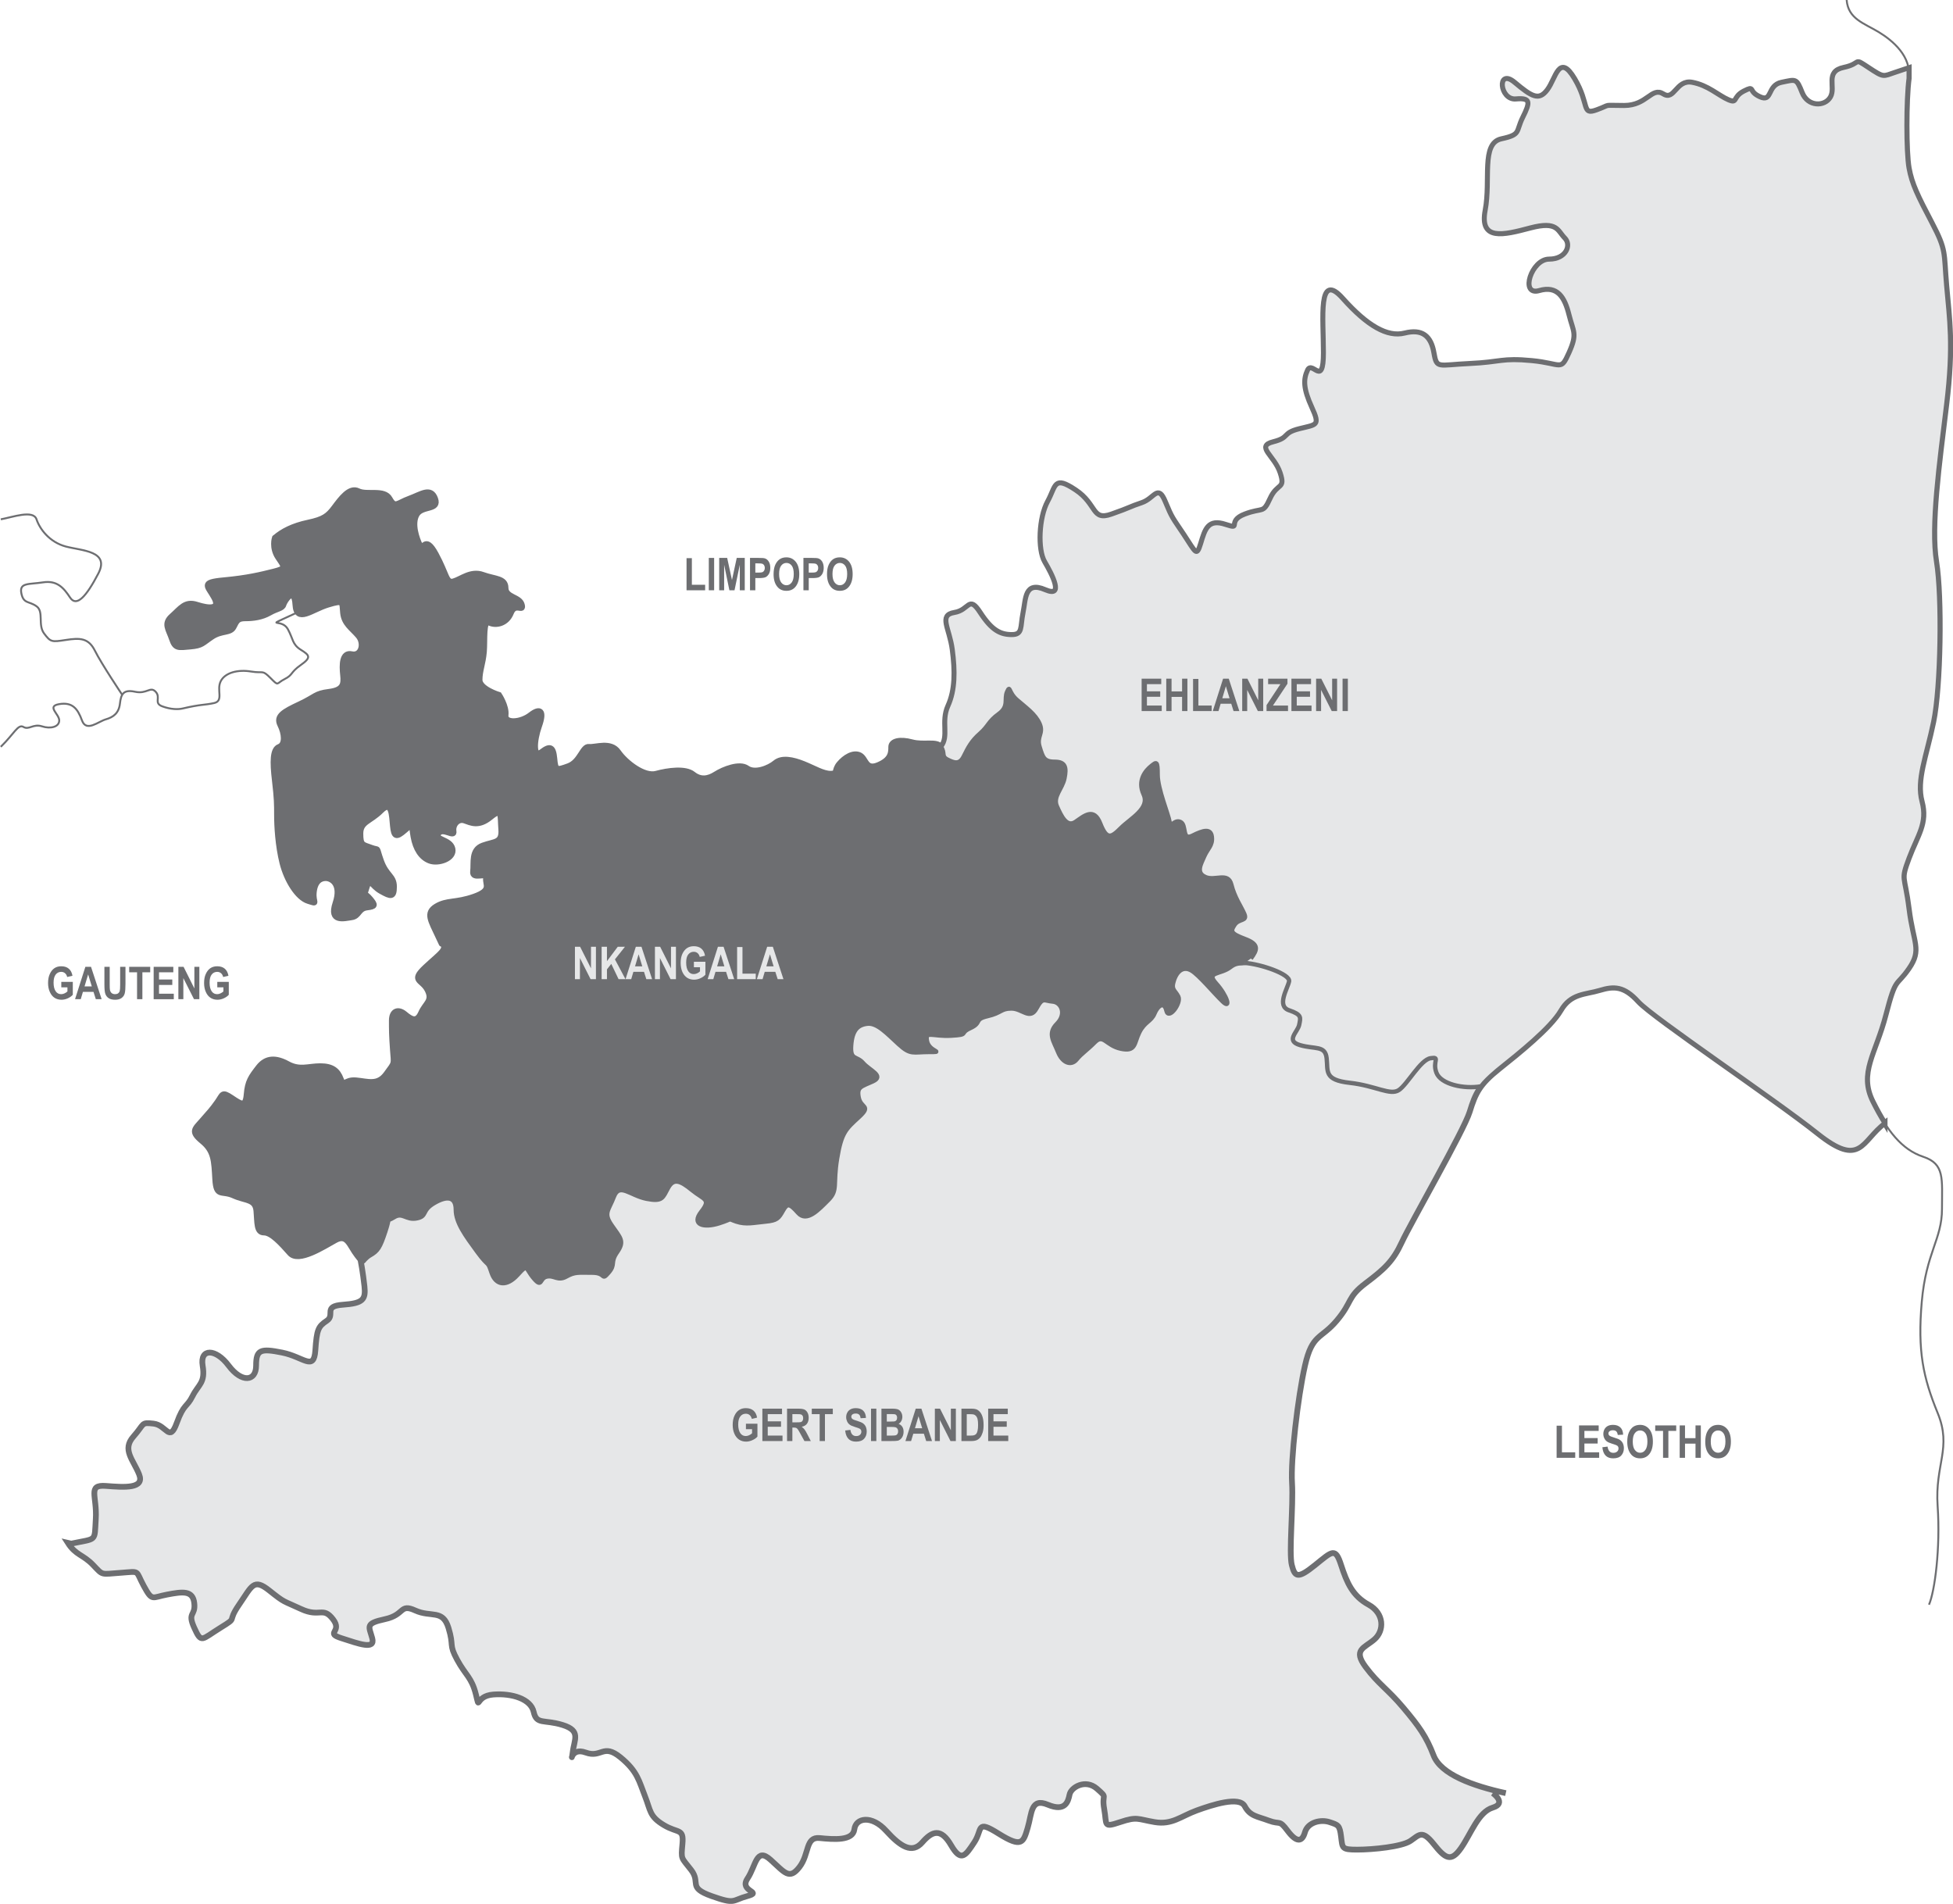 <?xml version="1.0" encoding="UTF-8" standalone="no"?>
<!-- Created with Inkscape (http://www.inkscape.org/) -->

<svg
   xmlns:dc="http://purl.org/dc/elements/1.1/"
   xmlns:cc="http://creativecommons.org/ns#"
   xmlns:rdf="http://www.w3.org/1999/02/22-rdf-syntax-ns#"
   xmlns:svg="http://www.w3.org/2000/svg"
   xmlns="http://www.w3.org/2000/svg"
   xmlns:sodipodi="http://sodipodi.sourceforge.net/DTD/sodipodi-0.dtd"
   xmlns:inkscape="http://www.inkscape.org/namespaces/inkscape"
   version="1.1"
   width="254.384"
   height="247.953"
   id="svg3004"
   xml:space="preserve"
   inkscape:version="0.48.3.1 r9886"
   sodipodi:docname="nkangala.svg"><sodipodi:namedview
     pagecolor="#ffffff"
     bordercolor="#666666"
     borderopacity="1"
     objecttolerance="10"
     gridtolerance="10"
     guidetolerance="10"
     inkscape:pageopacity="0"
     inkscape:pageshadow="2"
     inkscape:window-width="640"
     inkscape:window-height="480"
     id="namedview3051"
     showgrid="false"
     fit-margin-top="0"
     fit-margin-left="0"
     fit-margin-right="0"
     fit-margin-bottom="0"
     inkscape:zoom="0.4031716"
     inkscape:cx="133.28925"
     inkscape:cy="126.52359"
     inkscape:window-x="0"
     inkscape:window-y="27"
     inkscape:window-maximized="0"
     inkscape:current-layer="svg3004" /><defs
     id="defs3008" /><g
     transform="matrix(1.25,0,0,-1.25,-287.656,419.069)"
     id="g3012"><g
       id="g3014"><g
         transform="matrix(1,0,0,-1,0,476.224)"
         id="g3016"><path
           d="m 387.031,327.797 c -3.461,-0.758 -6.773,-1.965 -7.523,-3.93 -0.754,-1.961 -1.508,-3.019 -3.164,-4.984 -1.653,-1.961 -2.559,-2.414 -3.914,-4.227 -1.356,-1.812 -0.149,-1.965 0.906,-2.871 1.051,-0.906 1.051,-2.719 -0.602,-3.625 -1.656,-0.906 -2.257,-2.265 -2.863,-4.129 -0.601,-1.859 -0.902,-1.457 -2.707,0 -1.809,1.461 -2.109,1.262 -2.43,0 -0.32,-1.254 0.172,-6.14 0.024,-8.554 -0.153,-2.418 0.597,-8.915 1.351,-12.235 0.754,-3.324 1.657,-2.719 3.313,-4.683 1.652,-1.961 1.055,-2.418 3.008,-3.891 1.957,-1.473 2.859,-2.301 3.765,-4.262 0.903,-1.965 6.473,-11.633 7.075,-13.594 0.601,-1.964 1.05,-2.871 3.074,-4.484 2.023,-1.613 5.351,-4.277 6.406,-6.09 1.055,-1.812 2.559,-1.66 4.062,-2.113 1.508,-0.453 2.559,-0.453 4.063,1.199 1.508,1.656 14.152,10.129 18.664,13.727 4.516,3.601 4.516,0.781 6.969,-1.063 l 0,0.004 c -0.426,-0.664 -0.836,-1.414 -1.246,-2.238 -1.508,-3.02 0.3,-4.984 1.351,-9.063 1.055,-4.078 1.055,-2.867 2.41,-4.832 1.352,-1.964 0.45,-2.566 0,-6.191 -0.453,-3.625 -0.902,-2.871 0,-5.289 0.903,-2.414 1.954,-3.621 1.352,-5.887 -0.602,-2.265 0.453,-4.683 1.203,-8.308 0.754,-3.625 0.906,-12.989 0.305,-16.696 -0.606,-3.707 0.301,-10.187 1.051,-16.379 0.754,-6.191 0.3,-8.914 0,-12.386 -0.301,-3.473 0,-3.625 -1.504,-6.493 -1.504,-2.871 -2.106,-4.078 -2.407,-5.738 -0.304,-1.664 -0.304,-7.101 0,-9.367 l 0,-1.055 -1.355,0.453 c -1.356,0.454 -1.203,0.602 -2.859,-0.492 -1.657,-1.097 -0.602,-0.414 -2.559,0 -1.957,0.41 -0.754,2 -1.355,3.059 -0.602,1.058 -2.407,1.058 -3.008,-0.453 -0.606,-1.508 -0.606,-1.36 -2.11,-1.059 -1.504,0.305 -0.902,2.117 -2.257,1.512 -1.352,-0.602 -0.454,-1.207 -1.657,-0.606 -1.203,0.606 -0.601,1.36 -1.656,0.907 -1.051,-0.453 -2.105,-1.508 -3.762,-1.813 -1.652,-0.301 -1.804,1.965 -3.007,1.211 -1.208,-0.758 -1.657,1.207 -4.067,1.207 -2.406,0 -1.203,-0.152 -2.859,0.453 -1.653,0.606 -0.75,-0.605 -2.336,-3.265 -1.586,-2.661 -1.875,-0.059 -2.781,1.152 -0.903,1.207 -1.657,0.754 -3.461,-0.758 -1.805,-1.508 -1.504,1.813 0.152,1.664 1.656,-0.152 1.504,0.453 0.754,1.961 -0.754,1.512 -0.152,1.813 -2.258,2.266 -2.109,0.453 -1.055,4.23 -1.656,7.402 -0.602,3.172 1.804,2.567 4.664,1.813 2.859,-0.754 2.863,0.3 3.613,1.054 0.75,0.758 0.152,2.266 -1.656,2.266 -1.805,0 -3.008,3.777 -1.051,3.207 1.953,-0.566 2.707,0.723 3.16,2.535 0.449,1.813 0.903,1.961 0,3.981 -0.902,2.019 -0.754,1.152 -3.914,0.851 -3.16,-0.301 -3.16,0.152 -6.472,0.301 -3.313,0.152 -3.461,0.605 -3.762,-1.152 -0.305,-1.754 -1.207,-2.469 -3.012,-2.02 -1.805,0.457 -3.91,-0.754 -6.473,-3.621 -2.558,-2.871 -1.953,1.961 -1.953,5.641 0,3.679 -1.207,0.851 -1.656,1.812 -0.449,0.965 -0.449,1.91 0.449,3.871 0.903,1.965 0.453,1.813 -1.351,2.266 -1.809,0.453 -0.903,0.906 -2.711,1.359 -1.805,0.453 0.152,1.36 0.754,3.172 0.601,1.813 -0.305,1.059 -1.055,2.719 -0.754,1.66 -0.75,0.906 -2.668,1.644 -1.918,0.739 -0.191,1.68 -1.996,1.075 -1.809,-0.606 -2.109,0.453 -2.563,1.964 -0.449,1.512 -0.601,0.907 -1.804,-0.906 -1.203,-1.812 -1.203,-1.66 -1.957,-3.473 -0.75,-1.812 -1.051,-0.304 -2.407,0.149 -1.355,0.453 -1.054,0.453 -3.16,1.191 -2.109,0.739 -1.507,-1.039 -3.765,-2.531 -2.254,-1.496 -1.953,-0.473 -2.856,1.191 -0.906,1.661 -1.054,4.985 -0.301,6.262 0.75,1.274 2.106,3.856 0,2.949 -2.109,-0.906 -1.957,0.907 -2.257,2.379 -0.301,1.473 0,2.305 -1.204,2.305 -1.203,0 -2.109,-0.453 -3.312,-2.305 -1.203,-1.847 -1.055,-0.261 -2.672,0 -1.617,0.266 -0.488,1.551 -0.187,3.817 0.3,2.265 0.3,4.226 -0.453,5.886 -0.75,1.665 0.152,3.172 -0.75,4.262 -0.454,-0.648 -1.809,-0.144 -3.047,-0.484 -1.246,-0.34 -2.149,-0.113 -2.149,0.484 0,0.598 0,1.328 -1.351,1.895 -1.356,0.566 -1.243,-0.68 -1.918,-1.02 -0.68,-0.34 -1.582,0.227 -2.149,0.906 -0.562,0.68 -0.113,1.02 -0.902,1.02 -0.789,0 -1.692,-0.566 -2.82,-1.02 -1.129,-0.453 -2.258,-0.679 -2.938,-0.113 -0.676,0.567 -2.141,1.133 -2.934,0.567 -0.789,-0.567 -2.484,0.113 -3.273,0.617 -0.789,0.504 -1.582,0.629 -2.371,0 -0.789,-0.629 -2.594,-0.391 -3.836,-0.051 -1.242,0.34 -3.164,-1.133 -3.953,-2.266 -0.789,-1.132 -2.371,-0.453 -3.047,-0.535 -0.68,-0.082 -0.902,1.555 -2.145,2.008 -1.242,0.453 -1.355,0.453 -1.464,-0.793 -0.118,-1.246 -0.453,-1.359 -1.336,-0.68 -0.887,0.68 -0.813,-1.132 -0.25,-2.718 0.566,-1.586 0.117,-1.926 -0.903,-1.133 -1.015,0.793 -2.707,0.906 -2.593,0 0.113,-0.907 -0.68,-2.098 -0.68,-2.098 0,0 -2.031,-0.617 -2.031,-1.566 0,-0.946 0.34,-1.66 0.453,-2.907 0.109,-1.246 -0.113,-3.398 0.562,-3.054 0.68,0.336 1.809,0.113 2.258,-1.02 0.449,-1.133 1.356,0 1.129,-0.851 -0.227,-0.852 -1.695,-0.735 -1.695,-1.754 0,-1.02 -1.125,-0.907 -2.367,-1.36 -1.243,-0.453 -2.258,0.453 -3.047,0.68 -0.793,0.227 -0.68,-0.68 -1.852,-2.832 -1.168,-2.152 -1.312,-0.227 -1.648,-0.906 -0.34,-0.68 -0.907,-2.266 -0.34,-3.227 0.562,-0.961 2.371,-0.398 1.918,-1.644 -0.453,-1.246 -1.465,-0.453 -2.707,0 -1.242,0.453 -1.469,1.019 -2.032,0 -0.566,-1.02 -2.371,-0.34 -3.277,-0.793 -0.902,-0.453 -1.805,0.793 -2.484,1.699 -0.676,0.906 -1.125,1.246 -2.735,1.586 -1.605,0.34 -2.683,0.906 -3.472,1.586 0,0 -0.34,1.019 0.34,2.039 0.675,1.015 0.902,1.133 -0.454,1.473 -1.351,0.335 -2.707,0.675 -5.191,0.906 -2.484,0.226 -1.691,0.566 -1.016,1.812 0.68,1.242 -0.566,1.133 -1.808,0.735 -1.238,-0.399 -1.692,0.394 -2.594,1.187 -0.902,0.793 -0.34,1.36 0,2.379 0.336,1.02 0.676,0.906 1.918,0.793 1.242,-0.109 1.242,-0.34 2.258,-1.02 1.015,-0.679 1.918,-0.339 2.258,-1.019 0.339,-0.68 0.449,-0.902 1.242,-0.902 0.789,0 1.691,-0.114 2.484,-0.567 0.789,-0.453 1.352,-0.453 1.465,-0.851 0.113,-0.399 1.129,-1.981 1.242,0 0.114,1.98 1.692,0.511 3.387,0 1.691,-0.512 1.465,-0.282 1.578,0.851 0.113,1.133 0.906,1.586 1.582,2.379 0.68,0.789 0.34,2.152 -0.676,1.926 -1.019,-0.227 -1.019,1.133 -0.906,2.148 0.113,1.02 0,1.586 -1.465,1.774 -1.468,0.183 -1.355,0.492 -3.047,1.285 -1.695,0.793 -2.484,1.246 -2.035,2.152 0.449,0.907 0.567,2.039 -0.113,2.297 -0.676,0.258 -0.676,1.555 -0.449,3.481 0.226,1.925 0.226,2.492 0.226,3.625 0,1.132 0.11,3.171 0.563,4.984 0.453,1.813 1.582,3.625 2.683,3.965 1.102,0.34 0.477,0.226 0.59,-0.906 0.114,-1.133 0.676,-1.473 1.242,-1.473 0.563,0 1.692,0.566 1.016,2.605 -0.676,2.039 0.902,1.586 1.691,1.473 0.793,-0.113 0.68,-0.906 1.582,-1.019 0.903,-0.114 0.903,-0.227 0.34,-0.907 -0.566,-0.679 -0.679,-0.226 -0.34,-1.258 0.34,-1.031 0.45,-0.101 1.469,0.465 1.016,0.567 1.356,0.68 1.356,-0.465 0,-1.144 -0.793,-1.121 -1.356,-2.707 -0.566,-1.586 -0.113,-1.019 -1.015,-1.359 -0.907,-0.34 -1.129,-0.227 -1.129,-1.473 0,-1.246 1.015,-1.246 2.144,-2.378 1.129,-1.133 1.129,0.453 1.242,1.585 0.114,1.133 0.34,1.247 1.243,0.454 0.902,-0.793 0.675,-0.567 0.902,0.679 0.227,1.246 0.789,2.153 1.695,2.492 0.899,0.34 2.594,-0.226 2.367,-1.246 -0.226,-1.019 -1.918,-0.906 -1.468,-1.586 0.453,-0.679 1.695,0.454 1.582,-0.226 -0.114,-0.68 0.449,-1.36 1.133,-1.133 0.675,0.227 1.464,0.68 2.707,-0.34 1.242,-1.019 1.015,-0.226 1.128,1.246 0.114,1.473 -0.679,1.246 -1.921,1.699 -1.239,0.45 -0.903,1.813 -1.016,2.715 -0.113,0.911 1.469,0 1.355,0.684 -0.113,0.68 0.676,1.246 -1.242,1.926 -1.918,0.679 -2.82,0.34 -3.949,1.019 -1.129,0.68 -0.566,1.469 0.223,3.168 0.793,1.699 0,0 0.453,0.684 0.449,0.68 -0.227,1.015 -1.809,2.488 -1.578,1.477 -0.34,1.25 0.227,2.383 0.566,1.129 -0.227,1.359 -0.676,2.375 -0.453,1.019 -1.016,0.684 -1.695,0.117 -0.676,-0.566 -1.352,-0.344 -1.352,0.68 0,1.019 0,1.472 0.113,3.058 0.114,1.582 0.223,1.243 -0.679,2.493 -0.903,1.242 -1.918,0.789 -3.16,0.679 -1.243,-0.117 -1.243,0.789 -1.582,-0.117 -0.336,-0.906 -0.903,-1.359 -2.145,-1.359 -1.242,0 -2.141,0.453 -3.387,-0.227 -1.238,-0.676 -2.254,-0.676 -3.047,0.34 -0.789,1.023 -1.128,1.473 -1.242,2.832 -0.113,1.359 -0.562,1.023 -1.578,0.344 -1.019,-0.68 -0.906,-0.344 -1.469,0.449 -0.562,0.793 -0.789,1.019 -1.582,1.926 -0.789,0.906 -1.238,1.133 0,2.152 1.243,1.02 1.243,2.039 1.356,3.965 0.113,1.926 0.676,1.133 1.918,1.699 1.242,0.567 2.258,0.34 2.371,1.586 0.113,1.246 0,2.266 0.793,2.266 0.785,0 1.805,1.133 2.707,2.152 0.902,1.02 3.5,-0.68 4.738,-1.359 1.246,-0.68 1.449,0.543 2.258,1.586 0.578,0.738 0.684,0.871 0.684,0.871 l -0.309,-0.344 c 0,0 0.238,1.297 0.391,2.691 0.148,1.395 -0.153,1.778 -2.258,1.926 -2.11,0.152 -0.754,1.059 -1.656,1.664 -0.903,0.602 -1.055,0.903 -1.204,3.102 -0.152,2.195 -1.207,0.672 -3.461,0.219 -2.261,-0.454 -2.711,-0.301 -2.711,1.359 0,1.66 -1.503,1.812 -2.859,0 -1.355,-1.813 -3.012,-1.813 -2.711,0 0.305,1.812 -0.449,1.965 -1.051,3.172 -0.601,1.211 -0.906,0.754 -1.656,2.824 -0.754,2.062 -1.055,0.195 -2.41,0.047 -1.352,-0.152 -0.902,0 -2.105,1.359 -1.204,1.36 0,2.414 0.601,3.926 0.602,1.512 -1.504,1.359 -3.461,1.207 -1.957,-0.152 -0.902,1.059 -1.055,3.465 -0.148,2.41 0.153,1.973 -2.558,2.547 l -0.356,-0.082 c 0.836,1.308 1.59,1.207 2.645,2.316 1.055,1.106 0.75,0.957 2.859,0.805 2.106,-0.152 1.504,-0.301 2.407,1.359 0.906,1.66 0.832,1.207 2.449,0.906 1.617,-0.304 2.672,-0.453 2.82,0.907 0.149,1.359 -0.754,0.906 0,2.566 0.75,1.66 0.75,1.211 2.707,0 1.957,-1.207 0.602,-0.453 1.957,-2.414 1.356,-1.965 1.504,-2.793 3.16,-1.473 1.657,1.321 1.356,1.016 3.313,1.926 1.957,0.906 2.258,-0.305 3.312,1.055 1.051,1.359 -0.906,1.41 0.903,1.988 1.804,0.578 3.527,1.235 3.191,0 -0.332,-1.234 -0.785,-1.535 1.32,-1.988 2.11,-0.453 1.508,-1.66 3.164,-0.906 1.657,0.754 2.86,-0.153 3.461,1.812 0.602,1.965 0,1.66 0.903,3.32 0.902,1.664 1.504,1.817 1.957,3.625 0.449,1.817 -0.153,0.153 1.804,0 1.957,-0.148 3.915,0.454 4.215,1.817 0.301,1.355 1.055,0.754 3.012,1.355 1.957,0.606 1.203,1.512 1.051,2.871 -0.149,1.36 -0.301,-0.605 1.355,0 1.656,0.606 1.805,-0.98 3.614,0.493 1.808,1.472 1.957,2.527 2.558,4.039 0.602,1.511 0.449,2.113 1.957,3.019 1.504,0.906 2.106,0.305 1.953,1.965 -0.148,1.66 -0.148,1.359 0.907,2.719 1.05,1.355 -0.418,1.812 2.125,2.719 2.539,0.902 2.089,0.449 3.742,0 1.656,-0.454 -0.903,-0.454 0,-1.817 0.906,-1.359 0.906,-3.32 2.41,-1.961 1.504,1.36 1.957,2.113 3.012,0.754 1.05,-1.359 0.597,-3.172 2.105,-3.019 1.504,0.152 3.461,0.3 3.613,-0.907 0.149,-1.211 1.805,-1.511 3.313,0.153 1.504,1.66 2.707,2.414 3.762,1.207 1.05,-1.207 1.953,-1.512 3.007,0.3 1.055,1.813 1.508,1.059 2.411,-0.3 0.902,-1.36 0.14,-2.418 2.55,-0.907 2.418,1.512 2.567,0.907 3.016,-0.605 0.453,-1.508 0.301,-3.172 2.109,-2.414 1.805,0.754 2.106,-0.305 2.258,-1.059 0.149,-0.754 1.656,-1.66 2.86,-0.605 1.203,1.058 0.449,0.453 0.75,2.117 0.3,1.66 -0.149,1.961 1.656,1.359 1.804,-0.605 1.804,-0.304 3.613,0 1.805,0.301 2.707,-0.605 4.363,-1.211 1.657,-0.601 4.446,-1.507 5.008,-0.453 0.563,1.059 1.313,1.059 2.52,1.512 1.203,0.453 1.05,-0.152 1.953,1.059 0.906,1.207 1.508,1.207 1.804,0.148 0.305,-1.055 1.657,-1.359 2.563,-1.055 0.898,0.301 1.055,0.301 1.203,1.508 0.152,1.211 0.039,1.36 1.676,1.36 1.637,0 4.644,-0.301 5.547,-0.907 0.906,-0.605 1.203,-1.207 2.41,0.301 1.203,1.512 1.805,1.965 2.859,0.453 1.055,-1.508 1.805,-3.773 3.313,-4.226 1.504,-0.453 0,-1.512 0,-1.512"
           id="path3018"
           style="fill:#e6e7e8;fill-opacity:1;fill-rule:nonzero;stroke:#6d6e71;stroke-width:0.6;stroke-linecap:butt;stroke-linejoin:miter;stroke-miterlimit:4;stroke-opacity:1;stroke-dasharray:none"
           inkscape:connector-curvature="0" /></g><g
         transform="matrix(1,0,0,-1,0,476.224)"
         id="g3020"><path
           d="m 261.02,204.816 -1.469,0.68 c -1.465,0.68 0,0 0.566,1.02 0.563,1.019 0.449,1.586 1.352,2.152 0.906,0.566 1.129,0.793 0,1.586 -1.125,0.793 -0.789,1.019 -1.692,1.473 -0.902,0.453 -0.562,0.793 -1.465,-0.114 -0.906,-0.906 -0.679,-0.453 -2.035,-0.679 -1.351,-0.227 -2.707,0.113 -3.156,1.019 -0.453,0.906 0.336,2.039 -0.68,2.266 -1.015,0.226 -1.355,0.113 -3.273,0.566 -0.465,0.11 -1.242,0.113 -2.145,-0.226 -0.902,-0.34 -0.113,-0.907 -0.679,-1.516 -0.563,-0.605 -0.903,0.269 -2.145,0 -1.242,-0.266 -1.469,0.269 -1.578,1.246 -0.113,0.977 -0.68,1.402 -1.469,1.629 -0.789,0.227 -2.031,1.359 -2.484,0.113 -0.453,-1.246 -1.016,-1.926 -2.371,-1.699 -1.356,0.227 0,1.02 0,1.699 0,0.68 -0.902,0.907 -1.805,0.614 -0.902,-0.29 -1.355,0.406 -1.922,0.066 -0.562,-0.34 -0.98,0.723 -2.367,2.07"
           id="path3022"
           style="fill:none;stroke:#6d6e71;stroke-width:0.2;stroke-linecap:butt;stroke-linejoin:miter;stroke-miterlimit:4;stroke-opacity:1;stroke-dasharray:none"
           inkscape:connector-curvature="0" /></g><g
         transform="matrix(1,0,0,-1,0,476.224)"
         id="g3024"><path
           d="m 230.207,195.078 c 1.238,-0.226 3.383,-1.019 3.723,0 0.34,1.016 1.355,2.379 3.047,2.832 1.695,0.449 4.628,0.449 3.386,2.828 -1.242,2.379 -2.258,3.516 -2.933,2.492 -0.676,-1.019 -1.356,-1.812 -2.825,-1.585 -1.464,0.23 -2.48,0 -2.257,1.132 0.226,1.133 0.793,0.793 1.582,1.36 0.789,0.566 0.113,1.925 0.789,2.832 0.679,0.906 0.793,0.906 2.258,0.679 1.468,-0.226 2.371,-0.226 3.046,1.133 0.68,1.36 2.84,4.586 2.84,4.586"
           id="path3026"
           style="fill:none;stroke:#6d6e71;stroke-width:0.2;stroke-linecap:butt;stroke-linejoin:miter;stroke-miterlimit:4;stroke-opacity:1;stroke-dasharray:none"
           inkscape:connector-curvature="0" /></g><g
         transform="matrix(1,0,0,-1,0,476.224)"
         id="g3028"><path
           d="m 258.762,197.004 c 0.789,-0.68 1.867,-1.246 3.476,-1.586 1.606,-0.34 2.055,-0.68 2.735,-1.586 0.675,-0.906 1.582,-2.152 2.48,-1.699 0.906,0.453 2.711,-0.227 3.277,0.793 0.563,1.019 0.79,0.453 2.032,0 1.242,-0.453 2.254,-1.246 2.707,0 0.453,1.246 -1.356,0.683 -1.918,1.644 -0.563,0.961 0,2.547 0.34,3.227 0.339,0.68 0.48,-1.246 1.648,0.906 1.172,2.152 1.059,3.059 1.852,2.832 0.789,-0.226 1.804,-1.133 3.047,-0.68 1.242,0.454 2.371,0.336 2.371,1.36 0,1.019 1.464,0.902 1.691,1.754 0.227,0.851 -0.676,-0.281 -1.129,0.851 -0.449,1.133 -1.578,1.36 -2.258,1.02 -0.675,-0.34 -0.449,1.812 -0.562,3.055 -0.113,1.246 -0.453,1.96 -0.453,2.906 0,0.945 2.031,1.566 2.031,1.566 0,0 0.793,1.192 0.68,2.098 -0.114,0.906 1.582,0.793 2.597,0 1.016,-0.793 1.465,-0.453 0.899,1.133 -0.563,1.586 -0.633,3.398 0.25,2.718 0.883,-0.679 1.218,-0.566 1.336,0.68 0.109,1.246 0.222,1.246 1.464,0.793 1.243,-0.453 1.469,-2.09 2.145,-2.008 0.676,0.082 2.258,-0.597 3.047,0.535 0.793,1.133 2.711,2.606 3.953,2.266 1.242,-0.34 3.047,-0.578 3.836,0.051 0.793,0.629 1.582,0.504 2.371,0 0.789,-0.504 2.484,-1.184 3.273,-0.617 0.793,0.566 2.258,0 2.934,-0.567 0.68,-0.566 1.809,-0.34 2.938,0.113 1.128,0.454 2.031,1.02 2.82,1.02 0.793,0 0.34,-0.34 0.902,-1.02 0.567,-0.679 1.469,-1.246 2.149,-0.906 0.675,0.34 0.566,1.586 1.918,1.02 1.355,-0.567 1.355,-1.297 1.355,-1.895 0,-0.597 0.899,-0.824 2.145,-0.484 1.238,0.34 2.593,-0.164 3.047,0.484 0.449,0.649 0,0.989 0.675,1.328 0.68,0.34 1.242,0.567 1.696,-0.339 0.449,-0.907 0.789,-1.586 1.691,-2.379 0.906,-0.793 0.855,-1.246 1.953,-2.039 1.098,-0.793 0.531,-1.555 0.871,-2.309 0.336,-0.75 0.114,0.043 1.016,0.836 0.902,0.793 1.918,1.473 2.371,2.492 0.449,1.02 -0.34,1.309 0,2.41 0.336,1.102 0.449,1.555 1.578,1.555 1.133,0 1.242,0.609 1.016,1.723 -0.223,1.109 -1.243,1.902 -0.789,2.918 0.453,1.023 1.015,2.23 1.918,1.625 0.902,-0.602 1.918,-1.563 2.597,0.164 0.676,1.726 1.129,1.5 2.145,0.476 1.015,-1.015 3.047,-2.035 2.371,-3.508 -0.676,-1.472 0.226,-2.492 0.789,-2.945 0.566,-0.453 0.68,-0.566 0.68,0.906 0,1.473 1.129,4.153 1.238,4.907 0.113,0.757 0.453,-0.301 1.133,0 0.675,0.3 0.109,2 1.238,1.433 1.129,-0.566 1.918,-0.793 2.035,0.117 0.113,0.907 -0.453,1.246 -0.793,2.039 -0.34,0.789 -0.902,1.7 0.113,2.149 1.016,0.453 2.372,-0.567 2.711,0.793 0.336,1.359 1.016,2.265 1.356,3.058 0.336,0.793 -0.567,0.454 -1.02,1.133 -0.449,0.68 -0.414,0.906 1.094,1.473 1.504,0.566 1.277,1.133 0.602,2.039 -0.676,0.906 -1.129,0.117 -2.145,0.906 -1.016,0.793 -2.598,0.453 -1.469,1.699 1.129,1.247 1.582,2.743 0.68,1.883 -0.906,-0.863 -2.484,-2.785 -3.273,-3.238 -0.793,-0.457 -1.469,0 -1.809,1.016 -0.34,1.019 0.113,1.019 0.453,1.699 0.336,0.679 -1.015,2.492 -1.242,1.472 -0.227,-1.019 -0.902,-0.523 -1.242,0.305 -0.34,0.828 -1.02,0.828 -1.582,1.961 -0.563,1.133 -0.336,2.039 -1.918,1.699 -1.582,-0.34 -1.805,-1.586 -2.711,-0.679 -0.903,0.906 -1.352,1.132 -1.914,1.812 -0.567,0.68 -1.469,0.34 -1.922,-0.793 -0.449,-1.133 -1.129,-1.926 -0.113,-2.945 1.015,-1.02 0.453,-2.242 -0.45,-2.309 -0.906,-0.07 -1.015,-0.523 -1.691,0.723 -0.68,1.246 -1.469,0 -2.598,0 -1.129,0 -1.015,0.453 -2.484,0.793 -1.469,0.34 -0.563,0.68 -1.805,1.246 -1.242,0.566 -0.039,0.68 -1.996,0.793 -1.953,0.113 -2.746,-0.567 -2.519,0.566 0.226,1.133 1.918,1.133 0.226,1.133 -1.695,0 -1.918,0.34 -3.16,-0.793 -1.242,-1.133 -2.258,-2.265 -3.277,-2.152 -1.016,0.113 -1.578,0.679 -1.692,2.265 -0.113,1.586 0.563,1.04 1.242,1.825 0.68,0.781 2.258,1.347 1.016,1.914 -1.242,0.566 -1.691,0.566 -1.469,1.699 0.227,1.133 1.36,0.793 0,2.039 -1.351,1.246 -1.804,1.586 -2.254,4.305 -0.453,2.718 0.114,3.285 -0.902,4.304 -1.019,1.02 -2.258,2.379 -3.16,1.36 -0.906,-1.02 -1.133,-1.02 -1.582,-0.227 -0.449,0.793 -0.606,1.02 -1.828,1.133 -1.219,0.113 -2.008,0.34 -3.028,0 -1.015,-0.34 -0.222,-0.32 -1.804,0.18 -1.582,0.5 -2.922,0.16 -1.856,-1.2 1.067,-1.359 0.278,-1.246 -0.965,-2.265 -1.242,-1.02 -1.921,-1.246 -2.484,-0.227 -0.562,1.02 -0.562,1.473 -2.258,1.133 -1.691,-0.34 -2.82,-1.699 -3.386,-0.226 -0.563,1.472 -1.129,1.703 -0.227,3.003 0.906,1.301 1.355,1.641 0.566,2.774 -0.789,1.133 -0.113,1.246 -0.902,2.152 -0.789,0.906 -0.227,0 -1.695,0 -1.465,0 -1.805,-0.101 -2.707,0.403 -0.903,0.503 -1.242,-0.165 -2.032,0 -0.793,0.164 -0.453,1.238 -1.355,0.191 -0.902,-1.047 -0.566,-1.613 -1.691,-0.367 -1.129,1.246 -2.258,1.133 -2.711,-0.227 -0.453,-1.359 -0.227,-0.453 -1.469,-2.152 -1.242,-1.699 -2.258,-3.059 -2.258,-4.418 0,-1.359 -0.902,-1.473 -2.258,-0.68 -1.351,0.793 -0.675,1.36 -1.804,1.586 -1.129,0.227 -1.469,-0.68 -2.368,-0.113 -0.906,0.566 -0.343,-0.227 -0.906,1.473 -0.562,1.699 -0.789,2.039 -1.582,2.492 -0.789,0.453 -0.676,1.133 -1.351,0 -0.68,-1.133 -1.016,-2.266 -2.258,-1.586 -1.242,0.679 -3.84,2.379 -4.742,1.359 -0.903,-1.019 -1.918,-2.152 -2.707,-2.152 -0.79,0 -0.68,-1.02 -0.79,-2.266 -0.117,-1.246 -1.132,-1.019 -2.371,-1.586 -1.246,-0.566 -1.808,0.227 -1.922,-1.699 -0.113,-1.926 -0.113,-2.945 -1.355,-3.965 -1.238,-1.019 -0.789,-1.246 0,-2.152 0.793,-0.906 1.02,-1.133 1.582,-1.926 0.566,-0.793 0.449,-1.129 1.469,-0.449 1.015,0.68 1.469,1.015 1.578,-0.344 0.117,-1.359 0.453,-1.808 1.242,-2.832 0.793,-1.016 1.809,-1.016 3.051,-0.34 1.242,0.68 2.144,0.227 3.387,0.227 1.238,0 1.804,0.453 2.144,1.359 0.336,0.906 0.336,0 1.578,0.117 1.242,0.11 2.258,0.563 3.164,-0.683 0.899,-1.246 0.789,-0.906 0.676,-2.489 -0.113,-1.585 -0.113,-2.043 -0.113,-3.058 0,-1.02 0.676,-1.246 1.355,-0.68 0.676,0.563 1.242,0.906 1.692,-0.117 0.449,-1.016 1.242,-1.246 0.679,-2.375 -0.566,-1.133 -1.804,-0.906 -0.226,-2.383 1.578,-1.472 2.258,-1.812 1.805,-2.488 -0.45,-0.684 0.339,1.016 -0.45,-0.684 -0.793,-1.699 -1.355,-2.488 -0.226,-3.168 1.129,-0.679 2.031,-0.34 3.949,-1.019 1.918,-0.68 1.129,-1.246 1.242,-1.926 0.113,-0.684 -1.469,0.223 -1.351,-0.684 0.109,-0.906 -0.227,-2.265 1.015,-2.714 1.242,-0.454 2.031,-0.227 1.918,-1.7 -0.113,-1.472 0.113,-2.265 -1.129,-1.246 -1.242,1.02 -2.031,0.567 -2.707,0.34 -0.679,-0.226 -1.246,0.453 -1.129,1.133 0.11,0.68 -1.132,-0.453 -1.582,0.226 -0.453,0.68 1.242,0.567 1.465,1.586 0.227,1.02 -1.465,1.586 -2.367,1.247 -0.902,-0.34 -1.469,-1.247 -1.695,-2.493 -0.227,-1.246 0,-1.472 -0.903,-0.679 -0.902,0.793 -1.129,0.679 -1.242,-0.453 -0.113,-1.133 -0.113,-2.719 -1.242,-1.586 -1.129,1.132 -2.145,1.132 -2.145,2.378 0,1.247 0.227,1.133 1.129,1.473 0.903,0.34 0.45,-0.226 1.016,1.36 0.566,1.585 1.355,1.562 1.355,2.707 0,1.144 -0.339,1.031 -1.355,0.464 -1.016,-0.566 -1.129,-1.496 -1.465,-0.464 -0.344,1.031 -0.226,0.578 0.336,1.257 0.563,0.68 0.563,0.793 -0.336,0.907 -0.906,0.113 -0.793,0.906 -1.582,1.019 -0.793,0.113 -2.371,0.567 -1.695,-1.473 0.676,-2.039 -0.449,-2.605 -1.016,-2.605 -0.566,0 -1.129,0.34 -1.242,1.473 -0.113,1.132 0.512,1.246 -0.59,0.906 -1.101,-0.34 -2.23,-2.152 -2.684,-3.965 -0.449,-1.812 -0.562,-3.851 -0.562,-4.984 0,-1.133 0,-1.699 -0.227,-3.625 -0.226,-1.926 -0.226,-3.223 0.454,-3.481 0.675,-0.258 0.562,-1.39 0.113,-2.297 -0.453,-0.906 0.336,-1.359 2.031,-2.152 1.691,-0.793 1.578,-1.102 3.047,-1.285 1.469,-0.188 1.582,-0.75 1.469,-1.774 -0.117,-1.019 -0.117,-2.378 0.902,-2.148 1.016,0.227 1.356,-1.137 0.676,-1.926 -0.676,-0.793 -1.465,-1.246 -1.578,-2.379 -0.117,-1.132 0.113,-1.363 -1.582,-0.851 -1.696,0.511 -3.274,1.98 -3.387,0 -0.113,-1.981 -1.129,-0.399 -1.242,0 -0.114,0.398 -0.676,0.398 -1.465,0.851 -0.789,0.453 -1.695,0.567 -2.484,0.567 -0.789,0 -0.903,0.222 -1.243,0.902 -0.339,0.68 -1.242,0.34 -2.257,1.02 -1.016,0.679 -1.016,0.91 -2.258,1.019 -1.242,0.113 -1.578,0.227 -1.918,-0.793 -0.34,-1.019 -0.903,-1.582 0,-2.379 0.906,-0.793 1.355,-1.586 2.597,-1.187 1.243,0.394 2.485,0.508 1.805,-0.735 -0.676,-1.246 -1.465,-1.586 1.016,-1.812 2.484,-0.231 3.84,-0.567 5.191,-0.91 1.36,-0.336 1.129,-0.453 0.453,-1.469 -0.691,-1.02 -0.351,-2.039 -0.351,-2.039 z"
           id="path3030"
           style="fill:#6d6e71;fill-opacity:1;fill-rule:nonzero;stroke:#6d6e71;stroke-width:0.452;stroke-linecap:butt;stroke-linejoin:miter;stroke-miterlimit:4;stroke-opacity:1;stroke-dasharray:none"
           inkscape:connector-curvature="0" /></g><g
         transform="matrix(1,0,0,-1,0,476.224)"
         id="g3032"><path
           d="m 422.551,140.969 c 0.152,1.965 1.804,2.418 3.312,3.324 1.504,0.906 3.461,2.566 3.16,4.832 -0.3,2.266 -0.3,7.703 0,9.363 0.301,1.664 0.903,2.871 2.411,5.742 1.5,2.868 1.203,3.02 1.5,6.493 0.304,3.472 0.754,6.195 0,12.386 -0.75,6.192 -1.657,12.668 -1.051,16.379 0.601,3.707 0.449,13.071 -0.301,16.696 -0.754,3.625 -1.809,6.043 -1.203,8.308 0.601,2.266 -0.453,3.473 -1.356,5.887 -0.902,2.418 -0.453,1.664 0,5.289 0.45,3.625 1.356,4.227 0,6.191 -1.355,1.965 -1.355,0.754 -2.41,4.832 -1.051,4.079 -2.855,6.043 -1.351,9.063 1.504,3.019 3.008,4.984 5.265,5.738 2.258,0.754 1.957,2.266 1.957,5.438 0,3.172 -1.656,4.531 -2.105,9.668 -0.453,5.132 0.148,7.906 1.652,11.582 1.508,3.672 -0.301,5.332 0,9.715 0.301,4.378 -0.301,8.906 -0.902,10.269"
           id="path3034"
           style="fill:none;stroke:#6d6e71;stroke-width:0.2;stroke-linecap:butt;stroke-linejoin:miter;stroke-miterlimit:4;stroke-opacity:1;stroke-dasharray:none"
           inkscape:connector-curvature="0" /></g><path
         d="m 290.035,233.236 0,3.375 0.539,0 1.133,-2.25 0,2.25 0.516,0 0,-3.375 -0.559,0 -1.109,2.203 0,-2.203 -0.52,0 z"
         id="path3036"
         style="fill:#e6e7e8;fill-opacity:1;fill-rule:nonzero;stroke:none"
         inkscape:connector-curvature="0" /><path
         d="m 292.816,233.236 0,3.375 0.555,0 0,-1.5 1.125,1.5 0.75,0 -1.043,-1.313 1.098,-2.062 -0.719,0 -0.762,1.59 -0.449,-0.567 0,-1.023 -0.555,0 z"
         id="path3038"
         style="fill:#e6e7e8;fill-opacity:1;fill-rule:nonzero;stroke:none"
         inkscape:connector-curvature="0" /><path
         d="m 298.074,233.236 -0.601,0 -0.243,0.765 -1.105,0 -0.227,-0.765 -0.589,0 1.07,3.375 0.59,0 1.105,-3.375 z m -1.023,1.336 -0.383,1.254 -0.371,-1.254 0.754,0 z"
         id="path3040"
         style="fill:#e6e7e8;fill-opacity:1;fill-rule:nonzero;stroke:none"
         inkscape:connector-curvature="0" /><path
         d="m 298.371,233.236 0,3.375 0.543,0 1.129,-2.25 0,2.25 0.516,0 0,-3.375 -0.559,0 -1.109,2.203 0,-2.203 -0.52,0 z"
         id="path3042"
         style="fill:#e6e7e8;fill-opacity:1;fill-rule:nonzero;stroke:none"
         inkscape:connector-curvature="0" /><path
         d="m 302.43,234.478 0,0.57 1.199,0 0,-1.347 c -0.121,-0.141 -0.293,-0.266 -0.516,-0.368 -0.218,-0.101 -0.445,-0.152 -0.668,-0.152 -0.269,0 -0.511,0.066 -0.718,0.199 -0.207,0.137 -0.372,0.336 -0.497,0.606 -0.117,0.265 -0.179,0.582 -0.179,0.945 0,0.371 0.058,0.688 0.183,0.953 0.125,0.262 0.286,0.457 0.477,0.586 0.199,0.133 0.434,0.199 0.707,0.199 0.332,0 0.594,-0.086 0.789,-0.25 0.199,-0.172 0.328,-0.418 0.383,-0.742 l -0.551,-0.125 c -0.039,0.172 -0.117,0.305 -0.227,0.399 -0.109,0.089 -0.242,0.136 -0.394,0.136 -0.238,0 -0.426,-0.093 -0.574,-0.277 -0.149,-0.184 -0.219,-0.469 -0.219,-0.848 0,-0.402 0.078,-0.715 0.238,-0.925 0.137,-0.184 0.317,-0.274 0.551,-0.274 0.109,0 0.219,0.024 0.34,0.074 0.117,0.051 0.219,0.121 0.312,0.211 l 0,0.43 -0.636,0 z"
         id="path3044"
         style="fill:#e6e7e8;fill-opacity:1;fill-rule:nonzero;stroke:none"
         inkscape:connector-curvature="0" /><path
         d="m 306.629,233.236 -0.602,0 -0.246,0.765 -1.101,0 -0.227,-0.765 -0.59,0 1.071,3.375 0.589,0 1.106,-3.375 z m -1.024,1.336 -0.382,1.254 -0.371,-1.254 0.753,0 z"
         id="path3046"
         style="fill:#e6e7e8;fill-opacity:1;fill-rule:nonzero;stroke:none"
         inkscape:connector-curvature="0" /><path
         d="m 306.934,233.236 0,3.347 0.558,0 0,-2.773 1.383,0 0,-0.574 -1.941,0 z"
         id="path3048"
         style="fill:#e6e7e8;fill-opacity:1;fill-rule:nonzero;stroke:none"
         inkscape:connector-curvature="0" /><path
         d="m 311.762,233.236 -0.602,0 -0.246,0.765 -1.102,0 -0.226,-0.765 -0.594,0 1.074,3.375 0.59,0 1.106,-3.375 z m -1.024,1.336 -0.383,1.254 -0.375,-1.254 0.758,0 z"
         id="path3050"
         style="fill:#e6e7e8;fill-opacity:1;fill-rule:nonzero;stroke:none"
         inkscape:connector-curvature="0" /><path
         d="m 307.852,186.349 0,0.57 1.199,0 0,-1.343 c -0.121,-0.145 -0.289,-0.266 -0.516,-0.368 -0.219,-0.101 -0.445,-0.156 -0.664,-0.156 -0.273,0 -0.512,0.067 -0.723,0.203 -0.207,0.137 -0.371,0.336 -0.492,0.602 -0.121,0.269 -0.183,0.582 -0.183,0.945 0,0.375 0.062,0.692 0.187,0.953 0.121,0.266 0.281,0.461 0.481,0.59 0.195,0.133 0.429,0.195 0.703,0.195 0.328,0 0.59,-0.082 0.789,-0.25 0.199,-0.168 0.324,-0.414 0.383,-0.738 l -0.551,-0.129 c -0.043,0.172 -0.117,0.305 -0.227,0.399 -0.109,0.093 -0.242,0.136 -0.394,0.136 -0.239,0 -0.43,-0.089 -0.574,-0.277 -0.149,-0.184 -0.223,-0.465 -0.223,-0.844 0,-0.406 0.082,-0.715 0.238,-0.929 0.137,-0.18 0.32,-0.274 0.555,-0.274 0.109,0 0.219,0.028 0.336,0.078 0.117,0.051 0.222,0.121 0.316,0.211 l 0,0.426 -0.64,0 z"
         id="path3052"
         style="fill:#6d6e71;fill-opacity:1;fill-rule:nonzero;stroke:none"
         inkscape:connector-curvature="0" /><path
         d="m 309.566,185.111 0,3.375 2.047,0 0,-0.571 -1.488,0 0,-0.75 1.383,0 0,-0.566 -1.383,0 0,-0.918 1.539,0 0,-0.57 -2.098,0 z"
         id="path3054"
         style="fill:#6d6e71;fill-opacity:1;fill-rule:nonzero;stroke:none"
         inkscape:connector-curvature="0" /><path
         d="m 312.137,185.111 0,3.375 1.172,0 c 0.296,0 0.511,-0.032 0.64,-0.094 0.129,-0.059 0.235,-0.164 0.317,-0.313 0.082,-0.152 0.125,-0.328 0.125,-0.539 0,-0.261 -0.063,-0.476 -0.188,-0.636 -0.125,-0.16 -0.308,-0.262 -0.539,-0.305 0.117,-0.086 0.215,-0.18 0.293,-0.281 0.078,-0.102 0.188,-0.285 0.32,-0.551 l 0.336,-0.656 -0.664,0 -0.406,0.734 c -0.141,0.266 -0.242,0.434 -0.293,0.496 -0.051,0.071 -0.105,0.113 -0.164,0.141 -0.059,0.023 -0.152,0.035 -0.281,0.035 l -0.114,0 0,-1.406 -0.554,0 z m 0.554,1.949 0.411,0 c 0.253,0 0.414,0.008 0.484,0.031 0.066,0.024 0.125,0.067 0.168,0.137 0.043,0.066 0.062,0.156 0.062,0.266 0,0.109 -0.019,0.195 -0.062,0.261 -0.043,0.067 -0.102,0.11 -0.176,0.133 -0.051,0.02 -0.203,0.027 -0.453,0.027 l -0.434,0 0,-0.855 z"
         id="path3056"
         style="fill:#6d6e71;fill-opacity:1;fill-rule:nonzero;stroke:none"
         inkscape:connector-curvature="0" /><path
         d="m 315.535,185.111 0,2.804 -0.82,0 0,0.571 2.191,0 0,-0.571 -0.82,0 0,-2.804 -0.551,0 z"
         id="path3058"
         style="fill:#6d6e71;fill-opacity:1;fill-rule:nonzero;stroke:none"
         inkscape:connector-curvature="0" /><path
         d="m 318.195,186.212 0.543,0.063 c 0.063,-0.43 0.262,-0.645 0.602,-0.645 0.168,0 0.301,0.043 0.398,0.133 0.094,0.086 0.141,0.195 0.141,0.324 0,0.078 -0.016,0.145 -0.051,0.2 -0.031,0.05 -0.082,0.093 -0.152,0.128 -0.067,0.036 -0.235,0.094 -0.5,0.176 -0.235,0.071 -0.41,0.149 -0.52,0.235 -0.109,0.082 -0.199,0.195 -0.261,0.332 -0.063,0.136 -0.098,0.281 -0.098,0.441 0,0.184 0.043,0.352 0.125,0.496 0.082,0.149 0.199,0.258 0.348,0.332 0.144,0.078 0.328,0.113 0.539,0.113 0.324,0 0.582,-0.086 0.761,-0.261 0.184,-0.18 0.278,-0.43 0.289,-0.758 l -0.558,-0.031 c -0.024,0.183 -0.074,0.308 -0.156,0.379 -0.083,0.074 -0.196,0.109 -0.344,0.109 -0.153,0 -0.27,-0.031 -0.352,-0.094 -0.078,-0.062 -0.117,-0.14 -0.117,-0.234 0,-0.09 0.035,-0.168 0.109,-0.231 0.071,-0.062 0.239,-0.132 0.508,-0.207 0.278,-0.082 0.481,-0.168 0.606,-0.258 0.121,-0.089 0.218,-0.203 0.285,-0.347 0.062,-0.141 0.098,-0.313 0.098,-0.516 0,-0.293 -0.09,-0.539 -0.27,-0.738 -0.18,-0.199 -0.461,-0.301 -0.844,-0.301 -0.676,0 -1.054,0.387 -1.129,1.16 z"
         id="path3060"
         style="fill:#6d6e71;fill-opacity:1;fill-rule:nonzero;stroke:none"
         inkscape:connector-curvature="0" /><path
         d="m 320.887,188.486 0.555,0 0,-3.375 -0.555,0 0,3.375 z"
         id="path3062"
         style="fill:#6d6e71;fill-opacity:1;fill-rule:nonzero;stroke:none"
         inkscape:connector-curvature="0" /><path
         d="m 321.973,188.486 1.105,0 c 0.301,0 0.516,-0.032 0.637,-0.086 0.121,-0.055 0.226,-0.149 0.308,-0.289 0.086,-0.141 0.129,-0.301 0.129,-0.477 0,-0.16 -0.039,-0.308 -0.109,-0.441 -0.074,-0.129 -0.164,-0.227 -0.281,-0.289 0.16,-0.059 0.289,-0.16 0.383,-0.301 0.089,-0.141 0.136,-0.313 0.136,-0.516 0,-0.246 -0.058,-0.449 -0.176,-0.621 -0.117,-0.168 -0.257,-0.273 -0.417,-0.316 -0.11,-0.028 -0.368,-0.039 -0.778,-0.039 l -0.937,0 0,3.375 z m 0.558,-0.563 0,-0.781 0.364,0 c 0.218,0 0.359,0.004 0.41,0.012 0.093,0.015 0.168,0.054 0.222,0.121 0.051,0.066 0.078,0.152 0.078,0.265 0,0.102 -0.019,0.18 -0.062,0.243 -0.047,0.062 -0.098,0.101 -0.16,0.117 -0.063,0.015 -0.238,0.023 -0.531,0.023 l -0.321,0 z m 0,-1.344 0,-0.898 0.516,0 c 0.226,0 0.371,0.012 0.433,0.035 0.067,0.028 0.122,0.074 0.165,0.141 0.043,0.07 0.066,0.16 0.066,0.265 0,0.11 -0.023,0.204 -0.07,0.274 -0.051,0.07 -0.11,0.121 -0.188,0.148 -0.078,0.024 -0.234,0.039 -0.473,0.039 l -0.449,0 0,-0.004 z"
         id="path3064"
         style="fill:#6d6e71;fill-opacity:1;fill-rule:nonzero;stroke:none"
         inkscape:connector-curvature="0" /><path
         d="m 327.242,185.111 -0.605,0 -0.242,0.765 -1.102,0 -0.231,-0.765 -0.589,0 1.074,3.375 0.59,0 1.105,-3.375 z m -1.023,1.336 -0.383,1.25 -0.371,-1.25 0.754,0 z"
         id="path3066"
         style="fill:#6d6e71;fill-opacity:1;fill-rule:nonzero;stroke:none"
         inkscape:connector-curvature="0" /><path
         d="m 327.539,185.111 0,3.375 0.539,0 1.129,-2.254 0,2.254 0.52,0 0,-3.375 -0.559,0 -1.109,2.199 0,-2.199 -0.52,0 z"
         id="path3068"
         style="fill:#6d6e71;fill-opacity:1;fill-rule:nonzero;stroke:none"
         inkscape:connector-curvature="0" /><path
         d="m 330.309,188.486 1.011,0 c 0.262,0 0.453,-0.032 0.586,-0.086 0.129,-0.059 0.25,-0.156 0.36,-0.289 0.109,-0.141 0.195,-0.317 0.257,-0.535 0.063,-0.219 0.094,-0.489 0.094,-0.813 0,-0.293 -0.031,-0.543 -0.097,-0.762 -0.067,-0.211 -0.149,-0.382 -0.25,-0.511 -0.102,-0.125 -0.223,-0.219 -0.364,-0.286 -0.144,-0.058 -0.328,-0.093 -0.551,-0.093 l -1.046,0 0,3.375 z m 0.554,-0.571 0,-2.234 0.418,0 c 0.18,0 0.309,0.016 0.387,0.051 0.082,0.035 0.144,0.086 0.199,0.152 0.051,0.067 0.094,0.176 0.125,0.324 0.035,0.149 0.051,0.34 0.051,0.582 0,0.25 -0.016,0.446 -0.051,0.59 -0.031,0.145 -0.09,0.258 -0.16,0.34 -0.074,0.082 -0.16,0.137 -0.266,0.164 -0.078,0.02 -0.23,0.028 -0.449,0.028 l -0.254,0 0,0.003 z"
         id="path3070"
         style="fill:#6d6e71;fill-opacity:1;fill-rule:nonzero;stroke:none"
         inkscape:connector-curvature="0" /><path
         d="m 333.094,185.111 0,3.375 2.043,0 0,-0.571 -1.489,0 0,-0.75 1.383,0 0,-0.566 -1.383,0 0,-0.918 1.54,0 0,-0.57 -2.094,0 z"
         id="path3072"
         style="fill:#6d6e71;fill-opacity:1;fill-rule:nonzero;stroke:none"
         inkscape:connector-curvature="0" /><path
         d="m 392.328,183.365 0,3.347 0.555,0 0,-2.773 1.383,0 0,-0.574 -1.938,0 z"
         id="path3074"
         style="fill:#6d6e71;fill-opacity:1;fill-rule:nonzero;stroke:none"
         inkscape:connector-curvature="0" /><path
         d="m 394.664,183.365 0,3.375 2.047,0 0,-0.571 -1.488,0 0,-0.746 1.382,0 0,-0.57 -1.382,0 0,-0.914 1.539,0 0,-0.574 -2.098,0 z"
         id="path3076"
         style="fill:#6d6e71;fill-opacity:1;fill-rule:nonzero;stroke:none"
         inkscape:connector-curvature="0" /><path
         d="m 397.094,184.466 0.543,0.067 c 0.062,-0.434 0.261,-0.649 0.597,-0.649 0.172,0 0.305,0.047 0.399,0.133 0.097,0.086 0.144,0.195 0.144,0.328 0,0.074 -0.015,0.141 -0.05,0.195 -0.036,0.051 -0.082,0.098 -0.153,0.129 -0.07,0.035 -0.234,0.094 -0.5,0.176 -0.238,0.07 -0.41,0.149 -0.519,0.234 -0.11,0.083 -0.2,0.196 -0.262,0.333 -0.066,0.136 -0.098,0.285 -0.098,0.441 0,0.184 0.043,0.351 0.125,0.5 0.082,0.144 0.2,0.258 0.344,0.332 0.148,0.074 0.328,0.113 0.543,0.113 0.324,0 0.578,-0.09 0.762,-0.265 0.183,-0.176 0.277,-0.43 0.289,-0.758 l -0.559,-0.028 c -0.027,0.18 -0.078,0.305 -0.16,0.379 -0.078,0.071 -0.195,0.11 -0.344,0.11 -0.152,0 -0.265,-0.035 -0.347,-0.098 -0.082,-0.059 -0.121,-0.141 -0.121,-0.23 0,-0.094 0.035,-0.168 0.109,-0.235 0.074,-0.058 0.242,-0.129 0.508,-0.207 0.281,-0.078 0.484,-0.164 0.605,-0.254 0.125,-0.09 0.219,-0.207 0.285,-0.347 0.067,-0.141 0.102,-0.317 0.102,-0.516 0,-0.293 -0.094,-0.539 -0.27,-0.738 -0.179,-0.203 -0.461,-0.301 -0.843,-0.301 -0.68,0 -1.055,0.383 -1.129,1.156 z"
         id="path3078"
         style="fill:#6d6e71;fill-opacity:1;fill-rule:nonzero;stroke:none"
         inkscape:connector-curvature="0" /><path
         d="m 399.688,185.033 c 0,0.402 0.058,0.734 0.179,0.992 0.117,0.262 0.274,0.453 0.461,0.582 0.195,0.125 0.426,0.191 0.695,0.191 0.399,0 0.715,-0.152 0.965,-0.453 0.25,-0.305 0.371,-0.734 0.371,-1.293 0,-0.562 -0.129,-1.004 -0.39,-1.32 -0.235,-0.281 -0.547,-0.422 -0.942,-0.422 -0.398,0 -0.715,0.137 -0.945,0.418 -0.262,0.312 -0.394,0.75 -0.394,1.305 z m 0.574,0.023 c 0,-0.391 0.074,-0.68 0.218,-0.875 0.149,-0.191 0.329,-0.289 0.547,-0.289 0.219,0 0.403,0.094 0.543,0.289 0.145,0.191 0.219,0.488 0.219,0.883 0,0.394 -0.07,0.683 -0.211,0.871 -0.14,0.187 -0.324,0.281 -0.551,0.281 -0.226,0 -0.41,-0.097 -0.55,-0.285 -0.145,-0.187 -0.215,-0.48 -0.215,-0.875 z"
         id="path3080"
         style="fill:#6d6e71;fill-opacity:1;fill-rule:nonzero;stroke:none"
         inkscape:connector-curvature="0" /><path
         d="m 403.418,183.365 0,2.804 -0.816,0 0,0.571 2.187,0 0,-0.571 -0.816,0 0,-2.804 -0.555,0 z"
         id="path3082"
         style="fill:#6d6e71;fill-opacity:1;fill-rule:nonzero;stroke:none"
         inkscape:connector-curvature="0" /><path
         d="m 405.152,183.365 0,3.375 0.555,0 0,-1.328 1.094,0 0,1.328 0.554,0 0,-3.375 -0.554,0 0,1.476 -1.094,0 0,-1.476 -0.555,0 z"
         id="path3084"
         style="fill:#6d6e71;fill-opacity:1;fill-rule:nonzero;stroke:none"
         inkscape:connector-curvature="0" /><path
         d="m 407.816,185.033 c 0,0.402 0.059,0.734 0.176,0.992 0.121,0.262 0.278,0.453 0.469,0.582 0.187,0.129 0.418,0.191 0.691,0.191 0.395,0 0.715,-0.152 0.965,-0.453 0.25,-0.305 0.371,-0.734 0.371,-1.293 0,-0.562 -0.129,-1.004 -0.394,-1.32 -0.231,-0.281 -0.543,-0.422 -0.938,-0.422 -0.398,0 -0.715,0.137 -0.945,0.418 -0.266,0.312 -0.395,0.75 -0.395,1.305 z m 0.575,0.023 c 0,-0.391 0.074,-0.68 0.218,-0.875 0.149,-0.191 0.329,-0.289 0.547,-0.289 0.219,0 0.399,0.094 0.543,0.289 0.145,0.191 0.219,0.488 0.219,0.883 0,0.394 -0.07,0.683 -0.211,0.871 -0.141,0.187 -0.324,0.281 -0.551,0.281 -0.226,0 -0.414,-0.097 -0.554,-0.285 -0.141,-0.187 -0.211,-0.48 -0.211,-0.875 z"
         id="path3086"
         style="fill:#6d6e71;fill-opacity:1;fill-rule:nonzero;stroke:none"
         inkscape:connector-curvature="0" /><path
         d="m 236.512,232.384 0,0.57 1.199,0 0,-1.343 c -0.117,-0.141 -0.289,-0.262 -0.512,-0.367 -0.222,-0.102 -0.445,-0.153 -0.664,-0.153 -0.277,0 -0.515,0.067 -0.723,0.199 -0.207,0.137 -0.374,0.336 -0.492,0.606 -0.125,0.266 -0.187,0.582 -0.187,0.941 0,0.375 0.062,0.692 0.187,0.953 0.121,0.266 0.282,0.461 0.481,0.594 0.195,0.129 0.429,0.195 0.703,0.195 0.328,0 0.594,-0.085 0.789,-0.253 0.199,-0.168 0.328,-0.414 0.383,-0.739 l -0.551,-0.125 c -0.039,0.172 -0.117,0.305 -0.227,0.395 -0.109,0.094 -0.238,0.14 -0.394,0.14 -0.234,0 -0.426,-0.093 -0.574,-0.277 -0.145,-0.187 -0.223,-0.469 -0.223,-0.848 0,-0.406 0.082,-0.714 0.238,-0.925 0.137,-0.184 0.325,-0.274 0.555,-0.274 0.109,0 0.219,0.024 0.34,0.078 0.117,0.051 0.219,0.118 0.312,0.207 l 0,0.426 -0.64,0 z"
         id="path3088"
         style="fill:#6d6e71;fill-opacity:1;fill-rule:nonzero;stroke:none"
         inkscape:connector-curvature="0" /><path
         d="m 240.715,231.15 -0.606,0 -0.242,0.762 -1.101,0 -0.227,-0.762 -0.594,0 1.075,3.371 0.589,0 1.106,-3.371 z m -1.024,1.332 -0.382,1.25 -0.375,-1.25 0.757,0 z"
         id="path3090"
         style="fill:#6d6e71;fill-opacity:1;fill-rule:nonzero;stroke:none"
         inkscape:connector-curvature="0" /><path
         d="m 241.004,234.521 0.551,0 0,-1.824 c 0,-0.285 0.007,-0.469 0.023,-0.559 0.024,-0.148 0.082,-0.262 0.172,-0.344 0.094,-0.082 0.215,-0.121 0.371,-0.121 0.125,0 0.231,0.028 0.313,0.086 0.078,0.059 0.136,0.137 0.164,0.238 0.031,0.102 0.047,0.325 0.047,0.661 l 0,1.863 0.554,0 0,-1.774 c 0,-0.449 -0.023,-0.777 -0.074,-0.98 -0.047,-0.199 -0.156,-0.363 -0.324,-0.488 -0.168,-0.125 -0.391,-0.188 -0.668,-0.188 -0.285,0 -0.512,0.051 -0.672,0.156 -0.16,0.102 -0.281,0.247 -0.352,0.438 -0.074,0.184 -0.105,0.531 -0.105,1.039 l 0,1.797 z"
         id="path3092"
         style="fill:#6d6e71;fill-opacity:1;fill-rule:nonzero;stroke:none"
         inkscape:connector-curvature="0" /><path
         d="m 244.406,231.15 0,2.801 -0.82,0 0,0.57 2.191,0 0,-0.57 -0.816,0 0,-2.801 -0.555,0 z"
         id="path3094"
         style="fill:#6d6e71;fill-opacity:1;fill-rule:nonzero;stroke:none"
         inkscape:connector-curvature="0" /><path
         d="m 246.137,231.15 0,3.371 2.047,0 0,-0.57 -1.489,0 0,-0.75 1.383,0 0,-0.567 -1.383,0 0,-0.914 1.539,0 0,-0.574 -2.097,0 0,0.004 z"
         id="path3096"
         style="fill:#6d6e71;fill-opacity:1;fill-rule:nonzero;stroke:none"
         inkscape:connector-curvature="0" /><path
         d="m 248.711,231.15 0,3.371 0.543,0 1.125,-2.254 0,2.254 0.519,0 0,-3.371 -0.558,0 -1.11,2.195 0,-2.195 -0.519,0 z"
         id="path3098"
         style="fill:#6d6e71;fill-opacity:1;fill-rule:nonzero;stroke:none"
         inkscape:connector-curvature="0" /><path
         d="m 252.766,232.384 0,0.57 1.199,0 0,-1.343 c -0.117,-0.141 -0.293,-0.262 -0.512,-0.367 -0.223,-0.102 -0.445,-0.153 -0.668,-0.153 -0.273,0 -0.512,0.067 -0.719,0.199 -0.211,0.137 -0.371,0.336 -0.492,0.606 -0.121,0.266 -0.183,0.582 -0.183,0.941 0,0.375 0.058,0.692 0.183,0.953 0.121,0.266 0.281,0.461 0.477,0.594 0.199,0.129 0.433,0.195 0.707,0.195 0.328,0 0.594,-0.085 0.789,-0.253 0.199,-0.168 0.324,-0.414 0.383,-0.739 l -0.551,-0.125 c -0.043,0.172 -0.117,0.305 -0.227,0.395 -0.109,0.094 -0.242,0.14 -0.394,0.14 -0.238,0 -0.43,-0.093 -0.574,-0.277 -0.149,-0.187 -0.219,-0.469 -0.219,-0.848 0,-0.406 0.078,-0.714 0.234,-0.925 0.137,-0.184 0.321,-0.274 0.555,-0.274 0.109,0 0.219,0.024 0.336,0.078 0.117,0.051 0.222,0.118 0.316,0.207 l 0,0.426 -0.64,0 z"
         id="path3100"
         style="fill:#6d6e71;fill-opacity:1;fill-rule:nonzero;stroke:none"
         inkscape:connector-curvature="0" /><path
         d="m 301.664,273.755 0,3.344 0.555,0 0,-2.773 1.383,0 0,-0.571 -1.938,0 z"
         id="path3102"
         style="fill:#6d6e71;fill-opacity:1;fill-rule:nonzero;stroke:none"
         inkscape:connector-curvature="0" /><path
         d="m 303.984,277.126 0.555,0 0,-3.371 -0.555,0 0,3.371 z"
         id="path3104"
         style="fill:#6d6e71;fill-opacity:1;fill-rule:nonzero;stroke:none"
         inkscape:connector-curvature="0" /><path
         d="m 305.066,273.755 0,3.371 0.832,0 0.5,-2.304 0.497,2.304 0.835,0 0,-3.371 -0.515,0 0,2.657 -0.551,-2.657 -0.535,0 -0.547,2.657 0,-2.657 -0.516,0 z"
         id="path3106"
         style="fill:#6d6e71;fill-opacity:1;fill-rule:nonzero;stroke:none"
         inkscape:connector-curvature="0" /><path
         d="m 308.277,273.755 0,3.371 0.895,0 c 0.336,0 0.555,-0.015 0.656,-0.05 0.16,-0.051 0.297,-0.161 0.402,-0.332 0.11,-0.172 0.161,-0.391 0.161,-0.657 0,-0.246 -0.047,-0.449 -0.137,-0.617 -0.094,-0.16 -0.207,-0.277 -0.344,-0.348 -0.137,-0.066 -0.379,-0.097 -0.711,-0.097 l -0.367,0 0,-1.274 -0.555,0 0,0.004 z m 0.555,2.801 0,-0.961 0.309,0 c 0.207,0 0.351,0.016 0.425,0.043 0.071,0.031 0.133,0.082 0.18,0.16 0.047,0.074 0.074,0.168 0.074,0.281 0,0.11 -0.027,0.208 -0.074,0.282 -0.051,0.078 -0.109,0.129 -0.184,0.156 -0.07,0.027 -0.222,0.039 -0.457,0.039 l -0.273,0 z"
         id="path3108"
         style="fill:#6d6e71;fill-opacity:1;fill-rule:nonzero;stroke:none"
         inkscape:connector-curvature="0" /><path
         d="m 310.734,275.419 c 0,0.403 0.059,0.731 0.176,0.993 0.121,0.261 0.278,0.453 0.469,0.582 0.187,0.128 0.422,0.191 0.691,0.191 0.395,0 0.719,-0.152 0.965,-0.453 0.25,-0.305 0.375,-0.735 0.375,-1.293 0,-0.563 -0.133,-1.004 -0.394,-1.32 -0.231,-0.282 -0.547,-0.422 -0.942,-0.422 -0.398,0 -0.715,0.136 -0.945,0.418 -0.262,0.312 -0.395,0.75 -0.395,1.304 z m 0.575,0.024 c 0,-0.387 0.074,-0.68 0.218,-0.875 0.149,-0.196 0.332,-0.289 0.547,-0.289 0.223,0 0.399,0.093 0.547,0.289 0.145,0.191 0.215,0.488 0.215,0.886 0,0.391 -0.07,0.68 -0.211,0.868 -0.141,0.183 -0.32,0.281 -0.551,0.281 -0.226,0 -0.41,-0.098 -0.551,-0.285 -0.144,-0.188 -0.214,-0.481 -0.214,-0.875 z"
         id="path3110"
         style="fill:#6d6e71;fill-opacity:1;fill-rule:nonzero;stroke:none"
         inkscape:connector-curvature="0" /><path
         d="m 313.844,273.755 0,3.371 0.894,0 c 0.336,0 0.551,-0.015 0.653,-0.05 0.164,-0.051 0.3,-0.161 0.406,-0.332 0.105,-0.172 0.16,-0.391 0.16,-0.657 0,-0.246 -0.051,-0.449 -0.141,-0.617 -0.089,-0.16 -0.207,-0.277 -0.343,-0.348 -0.137,-0.066 -0.371,-0.097 -0.711,-0.097 l -0.364,0 0,-1.274 -0.554,0 0,0.004 z m 0.554,2.801 0,-0.961 0.309,0 c 0.207,0 0.348,0.016 0.422,0.043 0.074,0.031 0.133,0.082 0.183,0.16 0.047,0.074 0.071,0.168 0.071,0.281 0,0.11 -0.024,0.208 -0.074,0.282 -0.051,0.078 -0.11,0.129 -0.18,0.156 -0.07,0.027 -0.227,0.039 -0.457,0.039 l -0.274,0 z"
         id="path3112"
         style="fill:#6d6e71;fill-opacity:1;fill-rule:nonzero;stroke:none"
         inkscape:connector-curvature="0" /><path
         d="m 316.301,275.419 c 0,0.403 0.054,0.731 0.176,0.993 0.121,0.261 0.277,0.453 0.464,0.582 0.192,0.128 0.422,0.191 0.696,0.191 0.394,0 0.718,-0.152 0.965,-0.453 0.246,-0.305 0.371,-0.735 0.371,-1.293 0,-0.563 -0.133,-1.004 -0.395,-1.32 -0.23,-0.282 -0.543,-0.422 -0.941,-0.422 -0.399,0 -0.711,0.136 -0.942,0.418 -0.261,0.312 -0.394,0.75 -0.394,1.304 z m 0.57,0.024 c 0,-0.387 0.074,-0.68 0.223,-0.875 0.148,-0.196 0.328,-0.289 0.547,-0.289 0.218,0 0.398,0.093 0.543,0.289 0.144,0.191 0.218,0.488 0.218,0.886 0,0.391 -0.07,0.68 -0.211,0.868 -0.144,0.183 -0.324,0.281 -0.55,0.281 -0.227,0 -0.411,-0.098 -0.555,-0.285 -0.145,-0.188 -0.215,-0.481 -0.215,-0.875 z"
         id="path3114"
         style="fill:#6d6e71;fill-opacity:1;fill-rule:nonzero;stroke:none"
         inkscape:connector-curvature="0" /><g
         transform="matrix(1,0,0,-1,0,476.224)"
         id="g3116"><path
           d="m 360.465,240.84 c 0.676,-0.906 0.902,-1.473 -0.602,-2.039 -1.508,-0.567 -1.543,-0.793 -1.09,-1.473 0.454,-0.68 1.356,-0.34 1.016,-1.133 -0.34,-0.793 -1.016,-1.699 -1.355,-3.058 -0.34,-1.36 -1.692,-0.34 -2.707,-0.793 -1.02,-0.453 -0.454,-1.36 -0.114,-2.153 0.34,-0.793 0.903,-1.132 0.789,-2.039 -0.113,-0.906 -0.906,-0.679 -2.031,-0.113 -1.129,0.563 -0.566,-1.133 -1.242,-1.434 -0.68,-0.3 -1.016,0.754 -1.129,0 -0.113,-0.753 -1.242,-3.437 -1.242,-4.91 0,-1.472 -0.113,-1.359 -0.68,-0.906 -0.562,0.453 -1.465,1.473 -0.789,2.945 0.68,1.473 -1.351,2.493 -2.371,3.512 -1.016,1.02 -1.465,1.246 -2.145,-0.48 -0.675,-1.727 -1.695,-0.766 -2.593,-0.161 -0.907,0.602 -1.469,-0.605 -1.922,-1.625 -0.449,-1.019 0.566,-1.812 0.789,-2.921 0.226,-1.11 0.117,-1.723 -1.016,-1.723 -1.125,0 -1.238,-0.453 -1.578,-1.555 -0.34,-1.101 0.449,-1.39 0,-2.41 -0.453,-1.019 -1.465,-1.699 -2.371,-2.492 -0.902,-0.793 -0.676,-1.586 -1.016,-0.832 -0.339,0.75 0.227,1.515 -0.871,2.305 -1.097,0.793 -1.047,1.25 -1.949,2.039 -0.906,0.793 -1.242,1.472 -1.695,2.379 -0.449,0.906 -1.016,0.679 -1.692,0.339 -0.679,-0.339 -0.226,-0.679 -0.679,-1.328 0.906,-1.086 0,-2.597 0.754,-4.258 0.75,-1.664 0.75,-3.625 0.453,-5.89 -0.305,-2.266 -1.43,-3.551 0.183,-3.813 1.618,-0.265 1.469,-1.851 2.672,0 1.203,1.848 2.11,2.301 3.313,2.301 1.203,0 0.902,-0.828 1.203,-2.301 0.301,-1.472 0.152,-3.285 2.258,-2.379 2.109,0.907 0.754,-1.675 0,-2.953 -0.75,-1.277 -0.602,-4.601 0.3,-6.261 0.903,-1.661 0.602,-2.684 2.86,-1.192 2.258,1.492 1.656,3.274 3.762,2.535 2.109,-0.738 1.808,-0.738 3.16,-1.191 1.355,-0.453 1.656,-1.965 2.41,-0.152 0.754,1.812 0.754,1.66 1.957,3.472 1.203,1.813 1.351,2.418 1.805,0.906 0.453,-1.511 0.753,-2.566 2.558,-1.96 1.809,0.601 0.082,-0.34 1.996,-1.075 1.918,-0.738 1.918,0.016 2.672,-1.644 0.75,-1.664 1.656,-0.906 1.051,-2.719 -0.602,-1.812 -2.559,-2.719 -0.754,-3.172 1.809,-0.453 0.906,-0.906 2.711,-1.359 1.805,-0.453 2.258,-0.305 1.355,-2.266 -0.902,-1.965 -0.902,-2.91 -0.453,-3.871 0.453,-0.965 1.656,1.867 1.656,-1.812 0,-3.68 -0.601,-8.516 1.958,-5.645 2.558,2.871 4.664,4.078 6.472,3.625 1.805,-0.453 2.707,0.262 3.012,2.02 0.297,1.753 0.449,1.3 3.762,1.152 3.308,-0.152 3.308,-0.606 6.468,-0.305 3.161,0.305 3.012,1.168 3.914,-0.847 0.907,-2.02 0.454,-2.172 0,-3.985 -0.449,-1.812 -1.203,-3.101 -3.16,-2.531 -1.957,0.566 -0.754,-3.207 1.055,-3.207 1.805,0 2.406,-1.512 1.656,-2.266 -0.754,-0.754 -0.754,-1.812 -3.613,-1.058 -2.859,0.758 -5.27,1.359 -4.668,-1.813 0.605,-3.172 -0.449,-6.945 1.656,-7.398 2.106,-0.453 1.504,-0.758 2.258,-2.266 0.754,-1.512 0.902,-2.117 -0.754,-1.965 -1.652,0.153 -1.953,-3.172 -0.148,-1.66 1.804,1.508 2.558,1.961 3.461,0.754 0.902,-1.207 1.191,-3.809 2.777,-1.148 1.586,2.66 0.684,3.867 2.34,3.261 1.656,-0.601 0.453,-0.449 2.859,-0.449 2.406,0 2.86,-1.965 4.063,-1.211 1.207,0.754 1.355,-1.512 3.011,-1.207 1.657,0.301 2.711,1.36 3.762,1.813 1.055,0.453 0.453,-0.301 1.656,-0.907 1.203,-0.605 0.301,0 1.653,0.606 1.355,0.601 0.754,-1.211 2.261,-1.512 1.504,-0.301 1.504,-0.453 2.106,1.059 0.601,1.508 2.41,1.508 3.012,0.453 0.601,-1.059 -0.602,-2.649 1.351,-3.063 1.957,-0.414 0.903,-1.097 2.559,0 1.656,1.098 1.508,0.946 2.859,0.493 l 1.356,-0.454 0,1.059 c -0.301,2.266 -0.301,7.703 0,9.363 0.3,1.66 0.902,2.871 2.41,5.739 1.504,2.871 1.203,3.019 1.504,6.496 0.3,3.472 0.75,6.195 0,12.382 -0.754,6.192 -1.657,12.672 -1.055,16.379 0.602,3.707 0.453,13.075 -0.301,16.696 -0.754,3.625 -1.804,6.043 -1.203,8.308 0.602,2.266 -0.449,3.473 -1.355,5.891 -0.903,2.418 -0.45,1.66 0,5.285 0.449,3.625 1.355,4.231 0,6.195 -1.352,1.961 -1.352,0.754 -2.411,4.832 -1.05,4.079 -2.855,6.039 -1.351,9.063 0.41,0.824 0.824,1.57 1.25,2.234 -2.453,1.84 -2.453,4.66 -6.969,1.063 -4.515,-3.602 -17.16,-12.074 -18.664,-13.727 -1.504,-1.656 -2.559,-1.656 -4.062,-1.199 -1.504,0.449 -3.012,0.301 -4.063,2.113 -1.055,1.813 -4.383,4.473 -6.406,6.09 0,0 -1.656,1.313 -2.102,2.156 l 0.215,-0.328 c -1.808,0.305 -4.199,-0.215 -4.652,-1.426 -0.449,-1.207 0.453,-1.66 -0.602,-1.507 -1.054,0.148 -2.406,2.715 -3.308,3.32 -0.907,0.605 -2.411,-0.453 -5.118,-0.754 -2.711,-0.301 -2.257,-1.207 -2.41,-2.566 -0.152,-1.36 -1.203,-0.907 -2.765,-1.36 -1.559,-0.453 -0.246,-1.359 -0.094,-2.117 0.148,-0.754 0.301,-1.055 -1.047,-1.512 -1.352,-0.449 -0.156,-2.261 -0.008,-3.015 0.153,-0.758 -3.008,-1.817 -4.625,-1.922"
           id="path3118"
           style="fill:#e6e7e8;fill-opacity:1;fill-rule:nonzero;stroke:#6d6e71;stroke-width:0.452;stroke-linecap:butt;stroke-linejoin:miter;stroke-miterlimit:4;stroke-opacity:1;stroke-dasharray:none"
           inkscape:connector-curvature="0" /></g><path
         d="m 349.086,261.169 0,3.375 2.043,0 0,-0.57 -1.492,0 0,-0.75 1.386,0 0,-0.566 -1.386,0 0,-0.914 1.543,0 0,-0.575 -2.094,0 z"
         id="path3120"
         style="fill:#6d6e71;fill-opacity:1;fill-rule:nonzero;stroke:none"
         inkscape:connector-curvature="0" /><path
         d="m 351.652,261.169 0,3.375 0.551,0 0,-1.328 1.098,0 0,1.328 0.554,0 0,-3.375 -0.554,0 0,1.477 -1.098,0 0,-1.477 -0.551,0 z"
         id="path3122"
         style="fill:#6d6e71;fill-opacity:1;fill-rule:nonzero;stroke:none"
         inkscape:connector-curvature="0" /><path
         d="m 354.445,261.169 0,3.348 0.555,0 0,-2.773 1.383,0 0,-0.575 -1.938,0 z"
         id="path3124"
         style="fill:#6d6e71;fill-opacity:1;fill-rule:nonzero;stroke:none"
         inkscape:connector-curvature="0" /><path
         d="m 359.266,261.169 -0.602,0 -0.242,0.766 -1.102,0 -0.226,-0.766 -0.594,0 1.074,3.375 0.59,0 1.102,-3.375 z m -1.02,1.336 -0.383,1.254 -0.371,-1.254 0.754,0 z"
         id="path3126"
         style="fill:#6d6e71;fill-opacity:1;fill-rule:nonzero;stroke:none"
         inkscape:connector-curvature="0" /><path
         d="m 359.566,261.169 0,3.375 0.543,0 1.125,-2.254 0,2.254 0.52,0 0,-3.375 -0.559,0 -1.109,2.203 0,-2.203 -0.52,0 z"
         id="path3128"
         style="fill:#6d6e71;fill-opacity:1;fill-rule:nonzero;stroke:none"
         inkscape:connector-curvature="0" /><path
         d="m 362.102,261.169 0,0.618 1.445,2.187 -1.281,0 0,0.57 2.015,0 0,-0.527 -1.511,-2.273 1.57,0 0,-0.575 -2.238,0 z"
         id="path3130"
         style="fill:#6d6e71;fill-opacity:1;fill-rule:nonzero;stroke:none"
         inkscape:connector-curvature="0" /><path
         d="m 364.695,261.169 0,3.375 2.043,0 0,-0.57 -1.488,0 0,-0.75 1.383,0 0,-0.566 -1.383,0 0,-0.914 1.539,0 0,-0.575 -2.094,0 z"
         id="path3132"
         style="fill:#6d6e71;fill-opacity:1;fill-rule:nonzero;stroke:none"
         inkscape:connector-curvature="0" /><path
         d="m 367.266,261.169 0,3.375 0.539,0 1.133,-2.254 0,2.254 0.515,0 0,-3.375 -0.558,0 -1.11,2.203 0,-2.203 -0.519,0 z"
         id="path3134"
         style="fill:#6d6e71;fill-opacity:1;fill-rule:nonzero;stroke:none"
         inkscape:connector-curvature="0" /><path
         d="m 370.023,264.544 0.551,0 0,-3.375 -0.551,0 0,3.375 z"
         id="path3136"
         style="fill:#6d6e71;fill-opacity:1;fill-rule:nonzero;stroke:none"
         inkscape:connector-curvature="0" /></g></g></svg>